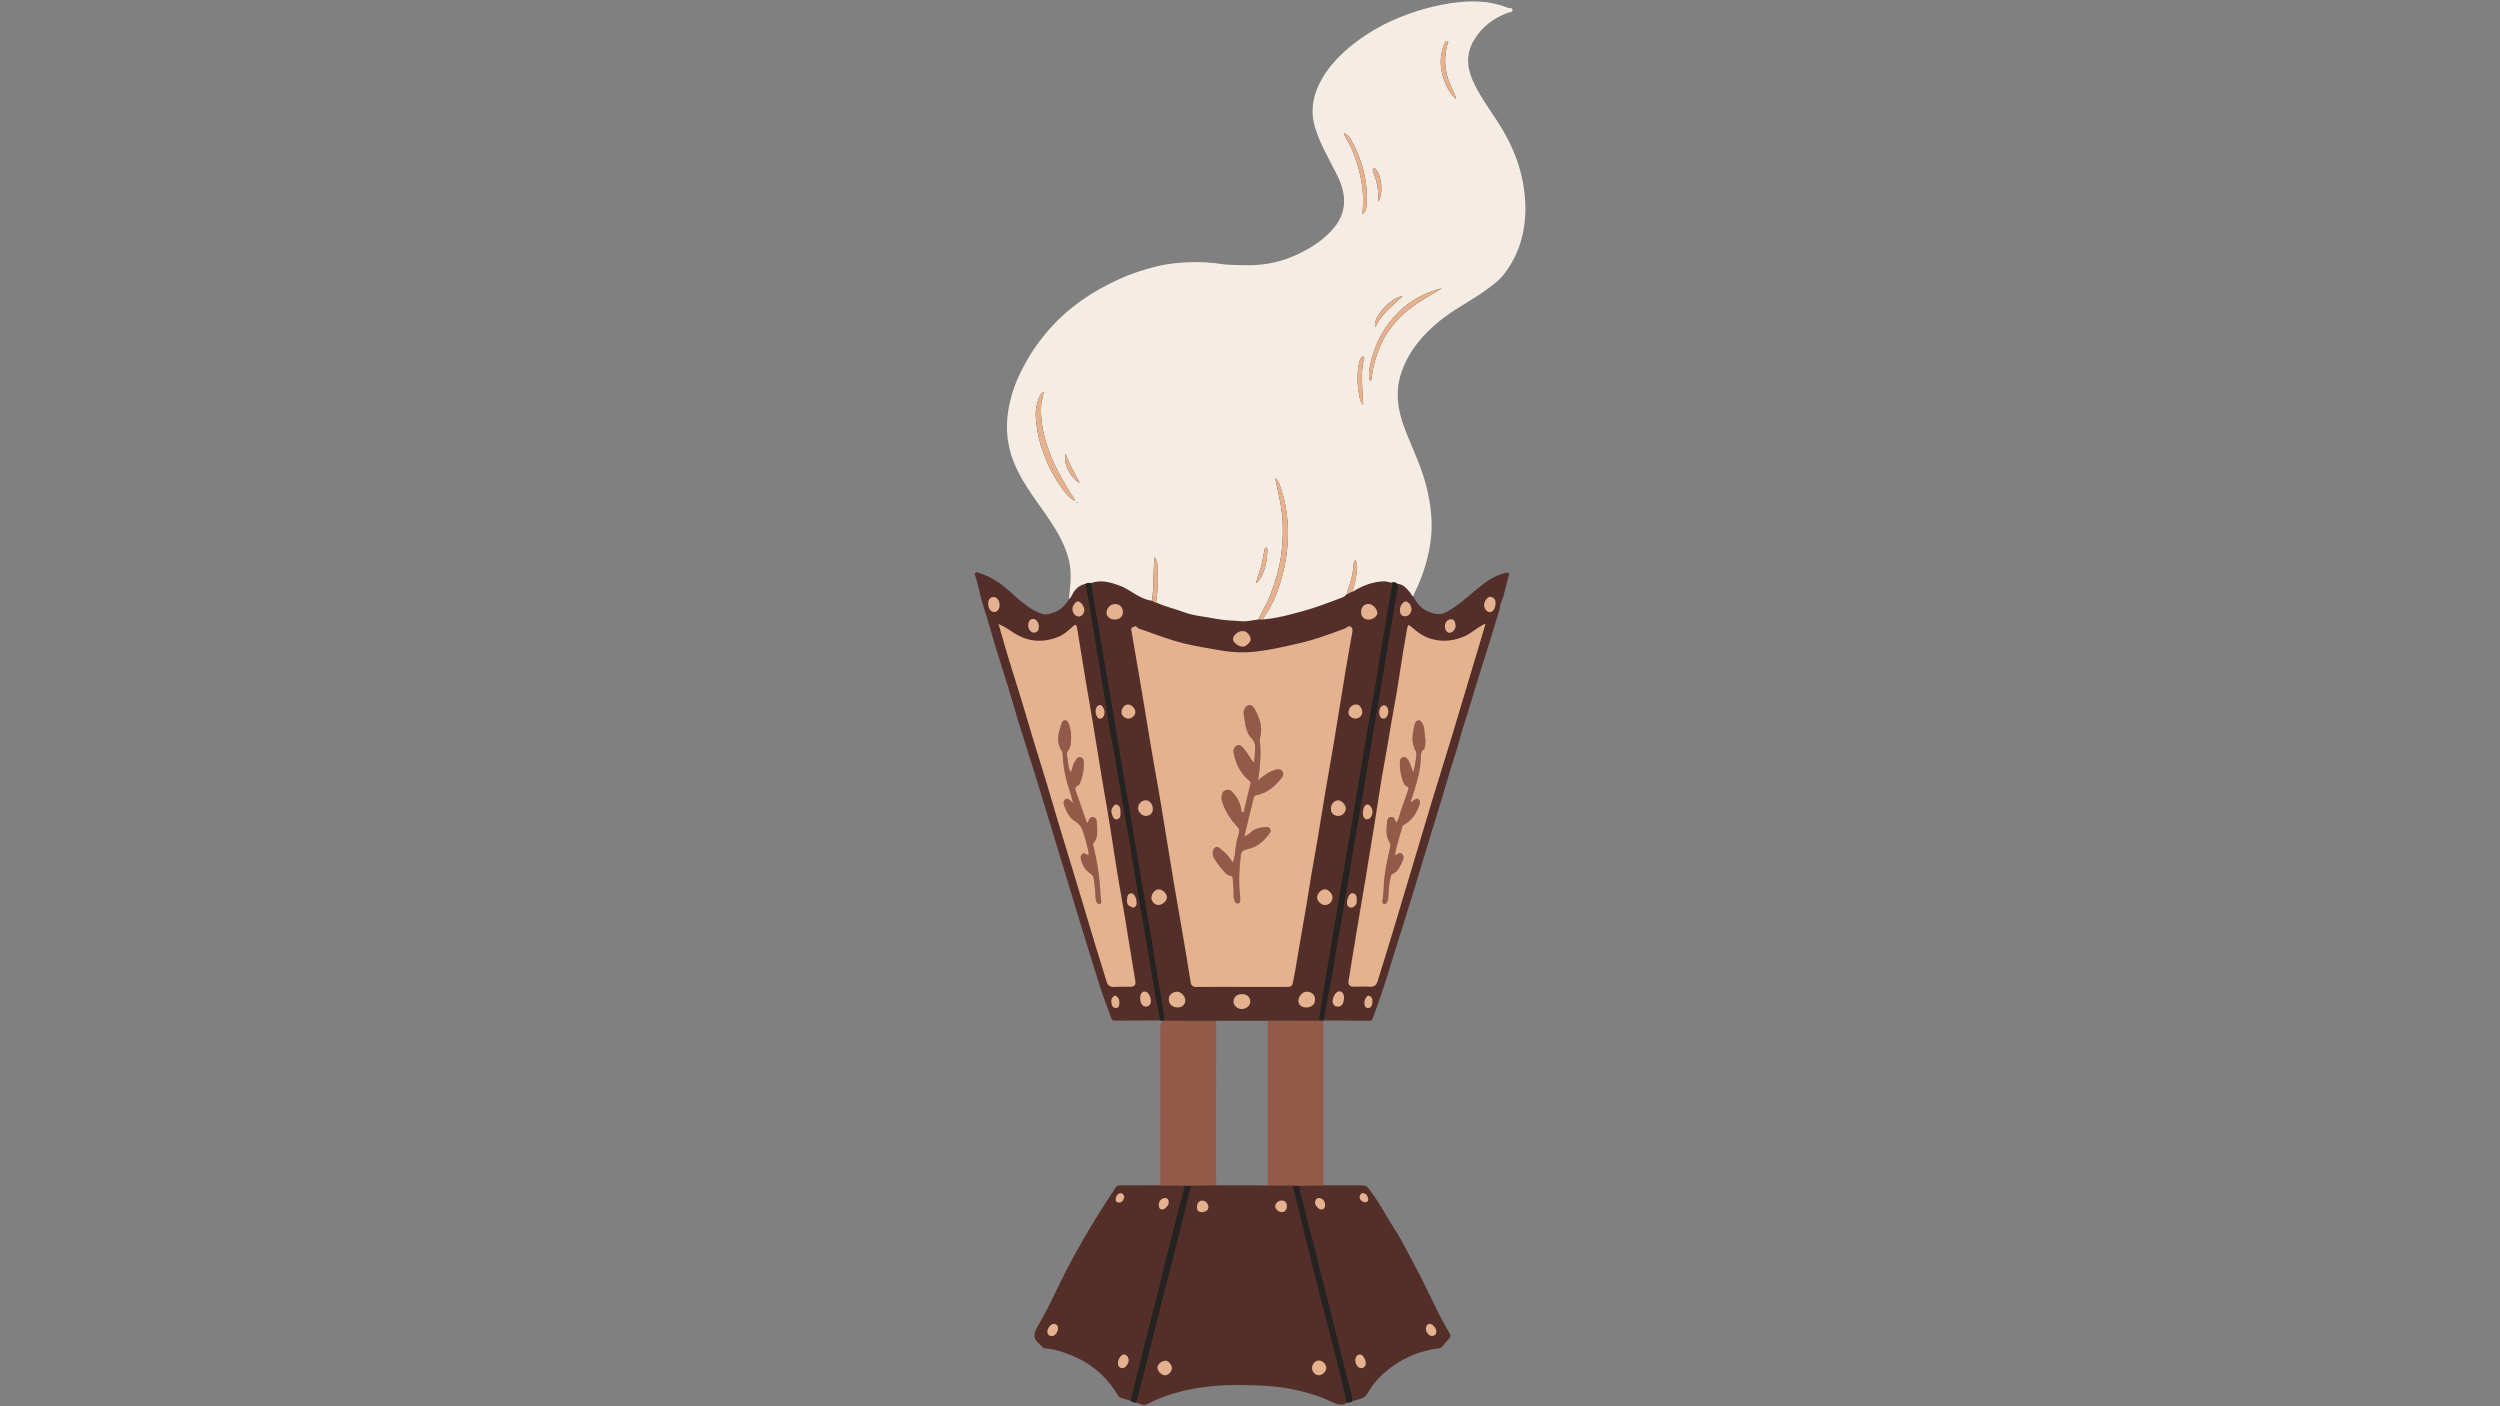 <svg xmlns="http://www.w3.org/2000/svg" xmlns:xlink="http://www.w3.org/1999/xlink" width="1920" zoomAndPan="magnify" viewBox="0 0 1440 810" height="1080" preserveAspectRatio="xMidYMid meet" version="1.0"><rect x="0" y="0" width="1440" height="810" fill="#808080" stroke="none"/><defs><clipPath id="84397fd0b9"><path d="M 580 0 L 878.945 0 L 878.945 358 L 580 358 Z M 580 0 " clip-rule="nonzero"/></clipPath></defs><path fill="#542f2a" d="M 867.266 329.98 C 865.094 330.465 863.055 331.258 861.094 332.215 C 855.766 334.793 851.406 338.777 846.922 342.52 C 842.645 346.102 838.402 349.602 833.492 352.387 C 829.961 354.398 826.965 353.781 823.613 352.648 C 818.965 351.074 816.145 347.656 814.023 343.492 C 813.781 343.395 813.586 343.25 813.422 343.086 C 813.473 342.957 813.52 342.828 813.555 342.699 C 813.699 342.277 813.844 341.824 814.07 341.402 C 818.492 332.523 821.523 323.172 823.094 313.582 C 824.715 303.699 824.098 293.344 821.133 281.047 C 819.172 272.895 815.902 265.07 812.727 257.484 C 811.219 253.906 809.664 250.195 808.273 246.484 C 803.625 234.168 803.188 223.668 806.879 213.445 C 810.719 202.785 817.879 193.289 828.746 184.375 C 833.523 180.457 838.836 177.184 843.973 174.023 C 847.57 171.805 851.293 169.52 854.777 167.023 L 855.328 166.633 C 858.891 164.09 862.582 161.465 865.32 158.047 C 873.742 147.516 878.004 134.586 877.973 119.613 C 877.957 115.09 877.469 110.262 876.48 104.867 C 874.328 93.168 869.355 81.504 861.289 69.219 C 860.414 67.906 859.539 66.578 858.664 65.266 C 854.695 59.336 850.598 53.195 847.633 46.453 C 843.859 37.867 844.168 29.812 848.59 22.539 C 852.977 15.281 859.586 9.965 868.219 6.723 C 868.543 6.594 868.918 6.531 869.273 6.465 C 870.422 6.254 870.586 6.109 870.57 5.719 C 870.57 5.461 870.57 5.379 869.582 5.316 C 869.129 5.281 868.676 5.266 868.254 5.086 C 862.309 2.656 855.895 1.473 848.621 1.473 C 844.59 1.473 840.246 1.832 835.34 2.578 C 829.23 3.5 822.883 5.008 816.469 7.031 C 802.215 11.535 790.18 17.793 779.668 26.184 C 770.887 33.184 764.961 40.055 760.973 47.816 C 756.488 56.531 755.629 64.977 758.316 73.578 C 760.602 80.887 764.215 87.742 767.695 94.367 C 768.281 95.469 768.863 96.586 769.445 97.688 C 772.621 103.781 774.758 109.047 774.953 114.914 C 775.309 126.078 768.262 133.32 762.094 138.375 C 758.738 141.113 754.805 143.594 749.699 146.168 C 741.102 150.512 732.352 152.863 722.957 153.363 C 721.855 153.43 720.676 153.445 719.348 153.445 C 717.793 153.445 716.219 153.414 714.664 153.363 C 713.449 153.332 712.25 153.301 711.035 153.281 C 708.219 153.25 705.707 153.07 703.344 152.699 C 698.711 151.988 693.801 151.629 688.75 151.629 C 687.891 151.629 687.016 151.645 686.156 151.664 C 678.707 151.84 672.211 152.633 666.266 154.125 C 658.117 156.168 651.152 158.516 645.016 161.336 C 636.574 165.207 629.316 169.355 622.824 174.023 C 616.41 178.625 611.016 183.371 606.332 188.523 C 600.809 194.617 596.355 200.645 592.711 206.949 C 590.023 211.629 586.637 217.867 584.402 224.723 C 581.484 233.668 580.32 241.754 580.855 249.434 C 581.34 256.562 583.27 263.48 586.734 270.609 C 590.137 277.578 594.523 283.898 599.48 290.863 C 604.438 297.816 608.504 303.664 611.84 310.258 C 614.48 315.477 616.133 320.32 616.926 325.07 C 617.898 330.934 617.285 336.77 616.699 342.422 C 616.637 343.039 616.57 343.672 616.504 344.285 C 616.277 344.578 616.02 344.855 615.711 345.098 C 613.832 348.336 611.324 351.043 607.84 352.422 C 605.344 353.41 602.625 354.543 599.855 353.488 C 592.418 350.703 586.766 345.273 581.016 340.137 C 576.059 335.715 570.684 332.23 564.398 330.156 C 563.621 329.898 562.582 329.266 561.918 329.832 C 561.059 330.547 561.727 331.633 562.016 332.508 C 563.734 337.789 564.512 343.312 566.262 348.613 C 568.867 356.535 571.008 364.605 573.438 372.594 C 575.801 380.355 578.328 388.066 580.707 395.828 C 582.781 402.586 584.66 409.391 586.75 416.133 C 590.25 427.457 593.91 438.734 597.41 450.062 C 601.637 463.738 605.781 477.43 609.93 491.121 C 614.547 506.336 619.129 521.566 623.777 536.781 C 626.484 545.66 629.352 554.508 632.039 563.387 C 634.406 571.164 637.289 578.746 640.09 586.379 C 640.461 587.398 640.914 587.902 642.113 587.887 C 650.73 587.805 659.367 587.789 667.984 587.758 C 667.965 587.531 667.949 587.301 667.934 587.059 L 668.078 587.059 L 670.508 587.367 L 669.926 588.293 C 669.117 589.57 669.117 591.062 669.117 592.633 L 669.117 592.781 C 669.102 618.914 669.102 645.051 669.086 671.188 L 669.086 682.723 C 668.855 682.723 668.613 682.723 668.387 682.723 C 660.727 682.738 653.062 682.773 645.402 682.758 C 644.301 682.758 643.344 682.852 642.715 683.875 C 640.172 687.957 637.402 691.895 634.824 695.961 C 629.723 704.031 624.848 712.246 620.199 720.559 C 615.922 728.207 611.953 736.047 608.148 743.973 C 604.812 750.891 601.379 757.809 597.488 764.422 C 595.109 768.473 595.125 771.5 598.949 774.336 C 599.516 774.758 599.887 775.422 600.406 775.91 C 600.859 776.328 601.379 776.668 602.074 776.703 C 607.191 776.961 611.922 778.648 616.652 780.492 C 628.379 785.078 637.352 792.793 643.832 803.551 C 644.219 804.184 644.594 804.895 645.5 805.121 C 647.41 805.625 649.289 806.289 651.184 806.871 C 651.234 806.645 651.301 806.418 651.348 806.191 C 651.363 806.191 651.379 806.207 651.379 806.207 L 651.445 806.223 L 651.508 806.258 C 652.367 806.711 653.273 807.148 654.246 807.148 C 654.328 807.148 654.602 807.133 654.602 807.133 L 654.699 807.164 C 654.637 807.391 654.586 807.617 654.523 807.844 C 656.578 808.477 658.473 810.016 660.824 808.785 C 668.613 804.668 676.973 802.027 685.543 800.293 C 695.082 798.367 704.75 797.668 714.52 797.766 C 724.676 797.863 734.781 798.219 744.762 800.277 C 752.406 801.848 759.906 804.055 766.984 807.422 C 769.949 808.832 772.719 810 775.828 808.023 C 775.781 807.797 775.73 807.57 775.668 807.344 L 775.746 807.328 C 776.863 807.18 777.918 807.051 778.777 806.453 L 778.875 806.387 L 778.988 806.355 C 779.02 806.336 779.066 806.32 779.102 806.32 C 779.133 806.566 779.164 806.793 779.18 807.035 C 780.332 806.695 781.449 806.289 782.613 806.047 C 785.062 805.512 786.809 804.312 788.074 801.996 C 790.875 796.875 794.941 792.645 799.414 789.051 C 806.977 782.957 815.641 778.938 825.297 777.156 C 827.289 776.781 829.652 777.125 831.191 775.164 C 832.277 773.785 833.41 772.426 834.609 771.16 C 835.582 770.141 835.598 769.25 834.949 768.035 C 832.926 764.289 830.656 760.645 828.859 756.852 C 826.594 752.105 824.129 747.438 821.879 742.676 C 819.191 736.973 816.242 731.398 813.277 725.84 C 811.188 721.953 809.148 718.016 807.023 714.141 C 804.707 709.93 801.891 706.023 799.492 701.859 C 796.012 695.832 792.527 689.82 788.156 684.391 C 787.168 683.16 786.051 682.754 784.477 682.773 C 777.141 682.836 769.785 682.773 762.449 682.754 C 762.223 682.754 761.98 682.754 761.754 682.773 L 761.754 587.449 L 762.707 587.109 L 762.918 587.109 C 762.887 587.336 762.855 587.578 762.82 587.805 C 771.52 587.836 780.219 587.871 788.934 587.918 C 789.938 587.918 790.375 587.562 790.746 586.523 C 794.586 575.93 798.262 565.281 801.438 554.457 C 803.445 547.605 805.695 540.832 807.836 534.012 C 810.215 526.363 812.613 518.715 814.961 511.051 C 818.039 501.004 821.086 490.926 824.098 480.863 C 827.16 470.672 830.465 460.562 833.363 450.32 C 835.68 442.172 838.516 434.184 840.734 425.984 C 842.742 418.496 845.332 411.141 847.52 403.688 C 850.727 392.781 854.242 381.977 857.609 371.117 C 859.668 364.477 861.711 357.832 863.703 351.188 C 864.09 349.91 863.961 348.449 864.512 347.285 C 866.828 342.277 867.297 336.734 869.113 331.598 C 869.516 330.156 868.887 329.621 867.266 329.98 Z M 745.086 588.664 L 730.832 588.695 L 730.832 682.82 C 730.605 682.82 730.359 682.82 730.133 682.82 C 720.301 682.789 710.469 682.773 700.652 682.738 C 700.426 682.738 700.184 682.738 699.957 682.758 C 699.941 682.285 699.91 681.816 699.891 681.348 C 699.844 680.324 699.797 679.273 699.797 678.219 C 699.797 653.898 699.812 629.578 699.828 605.238 L 699.844 588 C 700.07 588 700.312 588 700.539 588 C 710.422 588 720.285 588 730.168 588 C 735.156 587.984 740.129 587.969 745.117 587.969 Z M 745.086 588.664 " fill-opacity="1" fill-rule="nonzero"/><g clip-path="url(#84397fd0b9)"><path fill="#f5ede3" d="M 615.68 345.16 C 616.328 338.535 617.316 331.957 616.199 325.246 C 615.34 320.062 613.508 315.266 611.176 310.648 C 607.727 303.812 603.305 297.539 598.883 291.336 C 594.219 284.789 589.602 278.227 586.07 270.984 C 582.766 264.211 580.645 257.18 580.125 249.547 C 579.543 240.91 581.082 232.645 583.707 224.562 C 585.746 218.289 588.758 212.391 592.062 206.656 C 595.934 199.934 600.598 193.789 605.766 188.102 C 610.723 182.645 616.328 177.832 622.352 173.504 C 629.367 168.465 636.867 164.332 644.656 160.754 C 651.508 157.609 658.684 155.324 666.039 153.492 C 672.664 151.84 679.371 151.176 686.074 151.016 C 691.824 150.883 697.641 151.176 703.391 152.051 C 705.902 152.441 708.461 152.602 710.988 152.617 C 714.941 152.652 718.891 152.895 722.859 152.684 C 732.207 152.18 740.953 149.781 749.312 145.57 C 753.668 143.367 757.832 140.918 761.574 137.855 C 768.797 131.941 774.5 124.961 774.191 114.961 C 773.996 108.902 771.551 103.41 768.766 98.047 C 764.668 90.156 760.277 82.395 757.59 73.82 C 754.723 64.617 755.969 55.949 760.293 47.523 C 764.812 38.711 771.488 31.809 779.164 25.664 C 790.262 16.805 802.699 10.645 816.191 6.398 C 822.414 4.441 828.73 2.902 835.16 1.93 C 846.434 0.211 857.629 0.047 868.449 4.473 C 869.402 4.859 871.168 4.262 871.199 5.719 C 871.234 7.195 869.434 7 868.398 7.391 C 860.25 10.434 853.645 15.441 849.125 22.91 C 844.57 30.43 844.719 38.223 848.215 46.195 C 851.797 54.328 856.996 61.492 861.824 68.848 C 869.094 79.914 874.715 91.68 877.129 104.754 C 878.035 109.648 878.621 114.672 878.637 119.629 C 878.668 133.953 874.895 147.176 865.824 158.5 C 862.891 162.16 858.973 164.867 855.148 167.605 C 846.66 173.648 837.25 178.301 829.152 184.926 C 819.609 192.738 811.754 201.875 807.496 213.688 C 803.512 224.738 804.82 235.465 808.887 246.258 C 813.23 257.777 818.883 268.828 821.781 280.898 C 824.391 291.723 825.57 302.594 823.758 313.711 C 822.152 323.531 819.094 332.848 814.672 341.727 C 814.395 342.293 814.219 342.91 813.992 343.508 C 812.938 343.07 812.777 341.906 812.129 341.16 C 810.168 338.891 808.289 336.508 804.953 336.281 C 804.043 335.797 803.219 335.082 802.07 335.52 C 800.449 335.797 799.039 334.809 797.418 334.84 C 790.633 334.984 784.625 337.398 778.988 340.949 C 779.73 337.871 780.754 334.809 781.172 331.68 C 781.562 328.73 782.34 325.637 780.754 322.672 C 779.746 323.078 779.863 323.758 779.781 324.371 C 779.602 325.945 779.426 327.531 779.23 329.105 C 778.648 333.707 776.961 338 775.57 342.375 C 774.984 342.895 774.469 343.621 773.789 343.883 C 768.57 345.875 763.371 347.898 758.074 349.668 C 753.539 351.188 748.906 352.469 744.273 353.668 C 738.719 355.109 733.113 356.422 727.348 356.812 C 727.559 356.391 727.719 355.922 727.996 355.547 C 732.191 349.746 735.059 343.234 737.18 336.492 C 739.902 327.871 741.539 319.027 741.828 309.871 C 742.137 300.133 740.922 290.719 737.875 281.531 C 737.211 279.555 736.773 277.301 734.57 275.438 C 734.863 277.027 735.008 278.113 735.27 279.184 C 737.082 286.684 738.605 294.234 738.863 301.98 C 739.027 306.664 738.816 311.312 738.395 315.996 C 737.586 325.039 735.059 333.594 731.965 342.035 C 730.07 347.203 727.121 351.855 724.805 356.828 C 721.613 357.199 718.375 358.09 715.23 357.832 C 710.227 357.426 705.172 357.395 700.215 356.391 C 694.16 355.176 687.891 354.82 682.059 352.648 C 676.762 350.672 671.207 349.473 666.055 347.074 C 666.023 346.684 665.895 346.262 665.957 345.891 C 667.012 339.91 667.043 333.883 666.77 327.855 C 666.656 325.508 666.898 322.914 664.984 320.891 C 664.191 329.281 664.742 337.707 663.543 346.02 C 661.02 345.695 658.637 344.789 656.418 343.637 C 652.578 341.66 649.16 338.906 645.047 337.383 C 639.668 335.406 634.273 333.77 628.539 335.828 C 627.391 335.668 626.258 335.73 625.219 336.332 C 622.094 336.961 619.793 338.762 618.191 341.449 C 617.461 342.781 616.863 344.172 615.68 345.16 Z M 723.477 335.781 C 724.352 335.473 724.887 334.758 725.371 334.031 C 728.805 328.895 729.859 323.109 729.988 317.066 C 730.004 316.449 730.133 315.527 729.391 315.445 C 728.496 315.348 728.434 316.305 728.289 316.984 C 727.625 320.242 727.152 323.547 726.262 326.738 C 725.402 329.77 724.172 332.699 723.492 335.797 C 723.41 335.844 723.332 335.895 723.25 335.941 C 723.297 335.941 723.363 335.957 723.379 335.941 C 723.43 335.91 723.445 335.844 723.477 335.781 Z M 784.816 123.422 C 786.695 121.961 787.117 119.855 787.184 117.684 C 787.281 114.848 787.395 111.996 787.168 109.176 C 786.324 98.742 783.086 89.02 777.902 79.965 C 777.109 78.57 775.926 77.305 774.242 76.738 C 773.918 77.418 774.289 77.871 774.582 78.328 C 776.801 81.809 778.613 85.504 780.07 89.395 C 782.52 95.957 784.188 102.68 784.898 109.68 C 785.367 114.312 785.027 118.867 784.836 123.453 C 784.801 123.5 784.754 123.551 784.719 123.582 C 784.754 123.516 784.785 123.469 784.816 123.422 Z M 601.168 225.613 C 600.016 226.555 599.191 227.316 598.703 228.465 C 597.117 232.191 596.355 236.129 596.613 240.117 C 597.02 246.062 597.961 251.93 599.871 257.633 C 603.078 267.223 607.453 276.168 613.848 284.043 C 615.355 285.906 617.121 287.492 619.355 288.484 C 618.465 286.359 616.961 284.691 615.824 282.812 C 611.613 275.812 607.598 268.746 604.68 261.035 C 601.297 252.074 599.156 243.016 599.676 233.391 C 599.82 230.832 600.844 228.48 601.168 225.613 Z M 830.465 166.051 C 814.883 169.957 803.348 179.207 795.492 192.98 C 791.168 200.547 786.828 215.633 789.207 219.441 C 790.051 218.988 789.984 218.16 790.098 217.383 C 790.422 215.262 790.664 213.121 791.168 211.031 C 793.289 202.184 796.754 193.984 802.621 186.887 C 807.98 180.406 814.59 175.496 821.797 171.301 C 824.695 169.598 827.562 167.801 830.465 166.051 Z M 838.789 57.117 C 838.059 55.254 837.832 53.957 837.203 52.758 C 832.797 44.477 831.129 35.809 833.395 26.539 C 833.637 25.57 834.82 24.031 833.719 23.641 C 832.602 23.234 832.02 25.066 831.629 26.102 C 829.117 32.699 829.379 39.309 831.711 45.887 C 833.121 49.922 835.031 53.699 838.789 57.117 Z M 785.223 233.293 C 785.109 231.707 784.98 230.539 784.949 229.375 C 784.672 222 783.75 214.613 785.48 207.289 C 785.629 206.641 786.195 205.734 785.289 205.426 C 784.414 205.133 783.879 206.039 783.555 206.754 C 783.23 207.465 783.086 208.277 782.906 209.055 C 781.547 215.129 781.723 221.238 782.84 227.332 C 783.199 229.309 783.488 231.367 785.223 233.293 Z M 807.785 170.766 C 801.875 170.41 789.824 183.695 792.27 188.332 C 795.719 180.895 801.859 176.18 807.785 170.766 Z M 793.906 116.16 C 796.902 111.332 795.863 101.012 792.398 97.445 C 792.352 97.383 792.301 97.332 792.238 97.27 C 791.945 96.977 791.652 96.699 791.215 96.992 C 790.859 97.219 790.633 97.574 790.715 97.996 C 790.812 98.547 790.926 99.098 791.137 99.602 C 793.289 104.707 794.18 110.035 793.906 116.16 Z M 621.949 278.176 C 618.984 272.586 615.875 267.582 613.801 261.438 C 612.133 266.445 616.586 275.324 621.949 278.176 Z M 620.02 289.211 C 620.086 289.34 620.102 289.535 620.215 289.586 C 620.297 289.633 620.473 289.535 620.605 289.504 C 620.539 289.375 620.492 289.211 620.379 289.148 C 620.297 289.098 620.148 289.195 620.02 289.211 Z M 620.02 289.211 " fill-opacity="1" fill-rule="nonzero"/></g><path fill="#252322" d="M 762.336 587.984 C 761.523 587.969 760.715 587.934 759.906 587.918 C 759.711 585.344 760.391 582.863 760.797 580.352 C 762.773 568.426 764.684 556.484 766.66 544.559 C 767.844 537.414 769.188 530.316 770.387 523.172 C 772.102 512.898 773.672 502.609 775.406 492.352 C 776.848 483.812 778.68 475.32 779.91 466.75 C 781.691 454.305 784.25 442.008 786.113 429.582 C 787.508 420.312 789.402 411.125 790.973 401.871 C 793.031 389.801 794.973 377.715 796.984 365.625 C 798.652 355.582 800.352 345.551 802.051 335.52 C 803.203 335.066 804.043 335.797 804.938 336.281 C 805.648 339.699 804.336 342.91 803.77 346.168 C 802.312 354.461 801.047 362.809 799.559 371.102 C 798.504 376.902 797.68 382.719 796.707 388.52 C 794.781 400.043 792.738 411.547 790.793 423.051 C 788.609 435.98 786.469 448.941 784.266 461.875 C 782.695 471.125 780.98 480.344 779.426 489.613 C 777.949 498.395 776.801 507.242 775.098 515.977 C 773.836 522.539 773.043 529.164 771.715 535.695 C 770.047 543.879 768.992 552.176 767.484 560.391 C 766.5 565.785 765.719 571.211 764.441 576.559 C 763.551 580.254 763.242 584.094 762.676 587.871 C 762.594 587.887 762.465 587.934 762.336 587.984 Z M 668.273 571.18 C 666.75 561.441 664.777 551.785 663.496 542.016 C 662.898 537.445 661.973 532.91 661.035 528.402 C 660.223 524.5 659.98 520.512 659.188 516.641 C 657.809 509.949 656.84 503.191 655.688 496.449 C 653.68 484.621 651.703 472.777 649.695 460.934 C 648.527 454.031 647.266 447.16 646.117 440.258 C 643.93 427.168 641.809 414.059 639.605 400.965 C 637.84 390.449 635.812 379.98 634.211 369.449 C 632.621 359 630.191 348.695 629.027 338.18 C 628.945 337.383 628.75 336.621 628.605 335.828 C 627.457 335.668 626.32 335.73 625.285 336.332 C 626.695 344.547 628.137 352.762 629.512 360.992 C 631.004 369.922 632.43 378.863 633.902 387.809 C 634.844 393.445 635.828 399.07 636.77 404.723 C 637.969 412.016 638.859 419.371 640.383 426.598 C 641.742 433.062 642.648 439.594 643.801 446.074 C 644.965 452.637 646.18 459.215 647.168 465.828 C 647.977 471.254 649.227 476.602 650.133 482.016 C 651.719 491.508 653.113 501.035 654.699 510.531 C 656.32 520.172 658.102 529.781 659.754 539.422 C 661.684 550.633 663.641 561.832 665.391 573.059 C 666.168 578.004 667.723 582.812 667.965 587.836 C 668.422 587.902 668.855 587.949 669.312 588.016 C 669.797 587.984 670.281 587.949 670.77 587.902 C 670.234 582.297 669.148 576.754 668.273 571.18 Z M 680.664 690.16 C 677.719 700.078 675.676 710.219 672.824 720.152 C 670.734 727.414 669.344 734.848 667.496 742.191 C 665.344 750.824 663.027 759.43 660.824 768.066 C 659.156 774.629 657.551 781.207 655.914 787.77 C 654.312 794.188 652.707 800.586 651.121 807.004 C 652.172 807.555 653.227 808.055 654.457 807.977 C 656.027 802.059 657.648 796.164 659.137 790.23 C 662.07 778.582 664.891 766.914 667.82 755.266 C 670.301 745.398 672.891 735.562 675.418 725.711 C 677.23 718.582 678.996 711.438 680.777 704.289 C 682.543 697.176 684.293 690.062 686.059 682.965 C 684.812 682.965 683.566 682.984 682.316 682.984 C 681.785 685.348 681.363 687.797 680.664 690.16 Z M 751.531 711.176 C 754.496 723.152 757.461 735.109 760.488 747.066 C 762.789 756.156 765.219 765.215 767.551 774.289 C 769.285 781.078 770.984 787.867 772.652 794.672 C 773.738 799.145 774.742 803.633 775.781 808.105 C 776.945 807.957 778.129 807.812 779.133 807.098 C 778.906 804.312 778.031 801.688 777.336 798.98 C 773.301 783.215 769.414 767.402 765.461 751.602 C 763.176 742.512 760.699 733.473 758.578 724.332 C 756.57 715.746 754.059 707.305 752.082 698.715 C 750.867 693.465 749.102 688.363 748.309 683.016 C 747.078 682.984 745.828 682.934 744.598 682.902 C 746.898 692.332 749.199 701.762 751.531 711.176 Z M 751.531 711.176 " fill-opacity="1" fill-rule="nonzero"/><path fill="#935a49" d="M 762.336 682.82 C 757.652 682.887 752.973 682.965 748.293 683.031 C 747.062 683 745.812 682.949 744.582 682.918 C 739.773 682.887 734.945 682.852 730.133 682.82 C 730.133 651.207 730.133 619.613 730.133 588 C 740.062 587.969 749.977 587.949 759.906 587.918 C 760.715 587.934 761.523 587.969 762.336 587.984 C 762.336 619.598 762.336 651.207 762.336 682.82 Z M 686.059 682.934 C 690.918 682.871 695.793 682.805 700.652 682.738 C 700.59 681.234 700.477 679.727 700.477 678.219 C 700.477 648.145 700.492 618.074 700.508 588.016 C 690.578 587.984 680.648 587.969 670.734 587.934 C 670.25 587.969 669.766 588 669.277 588.047 C 668.34 589.539 668.371 591.223 668.371 592.895 C 668.355 622.867 668.34 652.859 668.324 682.836 C 672.988 682.887 677.652 682.918 682.316 682.965 C 683.566 682.949 684.812 682.934 686.059 682.934 Z M 618.387 462.637 C 618.305 462.684 618.223 462.75 618.156 462.797 C 618.109 462.652 618.078 462.52 618.027 462.375 C 617.656 462.066 617.301 461.762 616.926 461.469 C 615.938 460.707 614.902 459.539 613.605 460.449 C 612.312 461.355 612.586 462.957 613.055 464.207 C 614.383 467.77 616.328 471.383 619.469 473.215 C 622.84 475.16 623.488 478.043 624.477 481.059 C 625.141 483.098 625.723 485.172 626.176 487.266 C 626.547 489.016 627.324 490.73 627.02 492.773 C 625.82 492.191 624.801 490.926 623.473 491.848 C 622.645 492.418 622.32 493.504 622.5 494.41 C 623.227 498.055 625.027 501.184 628.121 503.223 C 629.27 503.984 629.852 504.73 630 505.93 C 630.453 509.477 630.988 513.027 630.988 516.625 C 630.988 517.773 631.328 518.828 631.828 519.832 C 632.137 520.414 632.688 520.805 633.418 520.641 C 634.176 520.465 634.387 519.816 634.324 519.152 C 634.227 518.051 633.918 516.949 633.887 515.848 C 633.531 506.27 632.137 496.84 629.836 487.555 C 629.676 486.922 629.352 486.258 629.805 485.723 C 632.641 482.484 631.941 478.547 631.828 474.805 C 631.781 473.312 631.844 471.012 629.773 470.656 C 627.684 470.281 627.262 472.438 626.469 473.848 C 626.434 473.895 626.34 473.895 626.062 474.008 C 623.988 468.031 621.934 462.035 619.809 456.074 C 619.277 454.566 618.871 453.316 620.863 452.492 C 621.82 452.086 622.176 450.922 622.516 449.93 C 623.68 446.691 624.297 443.352 624.281 439.902 C 624.266 438.281 624.152 436.645 622.402 436.176 C 620.539 435.688 620.035 437.617 619.082 438.688 C 618.984 438.801 619.031 439.027 618.953 439.141 C 617.703 440.746 617.883 442.98 616.621 444.891 C 615.535 442.383 615.227 439.965 615.016 437.664 C 614.871 436.047 613.898 434.133 615.082 432.578 C 616.375 430.875 616.766 428.934 616.895 426.973 C 617.137 423.473 616.812 419.973 615.5 416.668 C 615.195 415.906 614.789 415.012 613.703 414.949 C 612.828 414.898 612.066 415.16 611.762 416.02 C 609.785 421.641 607.855 427.262 611.824 432.852 C 612.133 433.289 612.051 433.727 612.066 434.199 C 612.23 438.977 612.941 443.676 614.027 448.359 C 615.113 453.105 617.008 457.598 618.094 462.328 C 618.191 462.426 618.289 462.539 618.387 462.637 Z M 813.324 459.605 C 815.836 451.875 818.332 444.164 818.461 435.914 C 818.477 434.395 818.574 432.707 820.145 431.703 C 820.68 431.363 820.648 430.781 820.793 430.227 C 821.523 427.359 820.809 424.523 820.551 421.707 C 820.387 420.004 820.34 418.207 819.305 416.668 C 818.77 415.887 818.477 414.867 817.246 414.98 C 816.078 415.094 815.367 415.758 815.059 416.879 C 813.602 422.242 812.66 427.586 815.594 432.82 C 815.82 433.227 815.984 433.746 815.949 434.184 C 815.609 437.602 815.172 441.02 814.105 444.91 C 813.098 442.316 812.434 440.227 811.48 438.266 C 810.848 436.953 809.633 435.785 808.062 436.207 C 806.684 436.582 806.508 438.055 806.41 439.367 C 806.168 443.012 807.09 446.465 808.094 449.914 C 808.5 451.309 809.277 452.441 810.508 453.043 C 811.48 453.512 811.527 453.902 811.203 454.84 C 809.941 458.324 808.938 461.922 807.527 465.355 C 806.41 468.094 806.168 471.156 804.418 473.93 C 804.078 473.344 803.836 473.039 803.703 472.68 C 803.301 471.449 802.699 470.461 801.211 470.59 C 799.719 470.719 799.266 471.805 799.121 473.086 C 798.602 477.43 798.082 481.789 800.707 485.742 C 801.047 486.258 801.062 486.715 800.934 487.297 C 799.605 493.34 798.215 499.367 797.484 505.543 C 796.949 510.031 797.227 514.582 796.352 519.039 C 796.203 519.75 796.434 520.527 797.324 520.723 C 798.18 520.902 798.652 520.301 798.992 519.652 C 799.527 518.648 799.641 517.562 799.719 516.414 C 799.945 512.621 800.109 508.832 801.098 505.137 C 801.273 504.438 801.293 503.855 802.133 503.469 C 805.648 501.895 806.797 498.43 808.191 495.27 C 808.727 494.055 808.418 492.383 807.219 491.574 C 806.168 490.859 805.164 491.883 804.27 492.547 C 804.078 492.691 803.852 492.742 803.59 492.336 C 804.418 486.859 806.344 481.543 807.836 476.117 C 808.062 475.305 808.676 475.094 809.309 474.738 C 813.762 472.164 816.145 467.98 817.797 463.316 C 818.203 462.199 817.895 460.918 816.969 460.27 C 816.129 459.688 815.188 460.512 814.395 461.016 C 813.941 461.305 813.535 461.695 812.891 462.23 C 812.613 461.031 813.082 460.336 813.324 459.605 Z M 725.875 428.898 C 725.793 427.719 725.453 426.453 725.762 425.367 C 727.625 418.836 725.469 413.133 722.277 407.656 C 721 405.453 718.457 405.746 717.094 407.902 C 715.766 410.008 716.527 412.145 716.82 414.188 C 717.402 418.207 718.164 422.484 721 425.398 C 722.941 427.395 723.105 429.258 723.008 431.508 C 722.879 434.199 722.586 436.887 722.359 439.578 C 720.09 436.66 718.52 433.613 716.301 431.008 C 715.281 429.809 714.066 428.625 712.43 429.449 C 710.906 430.23 710.273 431.848 710.582 433.535 C 711.719 439.918 714.566 445.41 719.539 449.641 C 720.27 450.254 720.543 450.5 720.285 451.488 C 719.07 456.266 717.969 461.078 716.836 465.891 C 716.656 466.621 716.934 467.836 715.895 467.77 C 714.859 467.707 715.004 466.508 714.859 465.664 C 714.18 461.762 712.152 458.52 709.418 455.781 C 707.844 454.211 704.801 454.906 704.086 456.98 C 703.633 458.293 703.422 459.668 703.828 461.176 C 705.465 467.09 708.816 471.969 712.914 476.391 C 713.855 477.414 714 478.352 713.66 479.648 C 712.949 482.32 712.172 484.98 711.832 487.766 C 711.473 490.684 711.262 493.664 710.16 496.938 C 708.25 493.633 705.984 491.203 703.293 489.191 C 702.34 488.48 701.336 487.199 699.941 488.234 C 698.598 489.242 698.355 490.781 698.645 492.352 C 698.789 493.113 699.098 493.891 699.488 494.57 C 701.254 497.715 703.684 500.371 706.031 503.078 C 706.762 503.922 707.75 504.23 708.754 504.473 C 709.676 504.699 710.082 505.121 710.098 506.109 C 710.113 509.137 710.809 512.121 710.566 515.164 C 710.453 516.543 710.809 517.871 711.246 519.152 C 711.523 519.93 712.188 520.449 713.125 520.336 C 714.148 520.207 714.391 519.477 714.375 518.602 C 714.355 517.645 714.375 516.672 714.277 515.734 C 713.387 508.02 713.805 500.34 714.715 492.66 C 714.988 490.309 716.301 489.531 718.422 489.145 C 724.27 488.043 728.305 484.25 731.574 479.582 C 732.516 478.254 731.348 476.215 729.793 476.312 C 726.277 476.555 722.781 477.055 720.125 479.715 C 719.215 480.621 718.164 481.156 716.738 481.836 C 717.434 478.953 718.035 476.426 718.648 473.879 C 719.801 469.164 720.949 464.449 722.082 459.719 C 722.309 458.797 722.668 458.211 723.75 458 C 729.957 456.801 734.441 452.945 738.168 448.148 C 738.992 447.098 739.707 445.605 738.574 444.18 C 737.488 442.82 736.078 442.965 734.637 443.418 C 730.832 444.586 727.672 446.773 724.707 449.574 C 725.695 442.672 726.359 435.82 725.875 428.898 Z M 725.875 428.898 " fill-opacity="1" fill-rule="nonzero"/><path fill="#e5b28f" d="M 727.363 356.812 C 726.523 356.812 725.68 356.812 724.836 356.812 C 727.152 351.852 730.102 347.188 731.996 342.02 C 735.09 333.574 737.602 325.02 738.426 315.98 C 738.848 311.297 739.043 306.645 738.898 301.965 C 738.637 294.219 737.113 286.668 735.301 279.164 C 735.043 278.098 734.895 277.012 734.605 275.422 C 736.793 277.27 737.246 279.539 737.91 281.516 C 740.969 290.703 742.168 300.117 741.859 309.855 C 741.57 319.008 739.934 327.855 737.211 336.477 C 735.074 343.219 732.223 349.73 728.027 355.531 C 727.754 355.922 727.59 356.391 727.363 356.812 Z M 598.703 228.465 C 597.117 232.191 596.355 236.129 596.613 240.117 C 597.02 246.062 597.961 251.93 599.871 257.633 C 603.078 267.223 607.453 276.168 613.848 284.043 C 615.355 285.906 617.121 287.492 619.355 288.484 C 618.465 286.359 616.961 284.691 615.824 282.812 C 611.613 275.812 607.598 268.746 604.68 261.035 C 601.297 252.074 599.156 243.016 599.676 233.391 C 599.82 230.832 600.844 228.48 601.168 225.613 C 600.016 226.555 599.191 227.301 598.703 228.465 Z M 795.477 192.98 C 791.152 200.547 786.809 215.633 789.191 219.441 C 790.035 218.988 789.969 218.16 790.082 217.383 C 790.406 215.262 790.648 213.121 791.152 211.031 C 793.273 202.184 796.738 193.984 802.602 186.887 C 807.965 180.406 814.574 175.496 821.781 171.301 C 824.695 169.598 827.562 167.801 830.465 166.051 C 814.883 169.973 803.332 179.207 795.477 192.98 Z M 784.816 123.422 C 786.695 121.961 787.117 119.855 787.184 117.684 C 787.281 114.848 787.395 111.996 787.168 109.176 C 786.324 98.742 783.086 89.02 777.902 79.965 C 777.109 78.57 775.926 77.305 774.242 76.738 C 773.918 77.418 774.289 77.871 774.582 78.328 C 776.801 81.809 778.613 85.504 780.07 89.395 C 782.52 95.957 784.188 102.68 784.898 109.68 C 785.367 114.312 785.027 118.867 784.836 123.453 Z M 837.188 52.758 C 832.781 44.477 831.113 35.809 833.379 26.539 C 833.621 25.57 834.805 24.031 833.703 23.641 C 832.586 23.234 832.004 25.066 831.613 26.102 C 829.102 32.699 829.363 39.309 831.695 45.887 C 833.137 49.938 835.047 53.715 838.789 57.133 C 838.059 55.254 837.832 53.957 837.188 52.758 Z M 784.93 229.375 C 784.656 222 783.734 214.613 785.465 207.289 C 785.613 206.641 786.18 205.734 785.27 205.426 C 784.398 205.133 783.863 206.039 783.539 206.754 C 783.215 207.465 783.07 208.277 782.891 209.055 C 781.531 215.129 781.707 221.238 782.824 227.332 C 783.199 229.324 783.473 231.383 785.207 233.309 C 785.109 231.707 784.98 230.539 784.93 229.375 Z M 665.992 345.891 C 667.043 339.91 667.074 333.883 666.801 327.855 C 666.688 325.508 666.93 322.914 665.02 320.891 C 664.227 329.281 664.777 337.707 663.578 346.02 C 664.402 346.395 665.035 347.203 666.086 347.09 C 666.055 346.684 665.926 346.281 665.992 345.891 Z M 792.27 188.312 C 795.719 180.895 801.844 176.16 807.785 170.75 C 801.875 170.41 789.824 183.695 792.27 188.312 Z M 781.191 331.68 C 781.578 328.73 782.355 325.637 780.77 322.672 C 779.766 323.078 779.879 323.758 779.797 324.371 C 779.617 325.945 779.441 327.531 779.246 329.105 C 778.664 333.707 776.977 338 775.586 342.375 C 776.848 342.195 777.66 340.949 779.004 340.949 C 779.766 337.855 780.785 334.809 781.191 331.68 Z M 723.477 335.781 C 724.352 335.473 724.887 334.758 725.371 334.031 C 728.805 328.895 729.859 323.109 729.988 317.066 C 730.004 316.449 730.133 315.527 729.391 315.445 C 728.496 315.348 728.434 316.305 728.289 316.984 C 727.625 320.242 727.152 323.547 726.262 326.738 C 725.402 329.77 724.172 332.699 723.492 335.797 Z M 792.383 97.445 C 792.332 97.383 792.285 97.332 792.219 97.27 C 791.93 96.977 791.637 96.699 791.199 96.992 C 790.844 97.219 790.617 97.574 790.699 97.996 C 790.793 98.547 790.91 99.098 791.117 99.602 C 793.289 104.707 794.18 110.051 793.906 116.176 C 796.902 111.332 795.848 101.012 792.383 97.445 Z M 613.801 261.422 C 612.133 266.43 616.602 275.324 621.949 278.16 C 618.984 272.586 615.875 267.582 613.801 261.422 Z M 620.215 289.602 C 620.297 289.648 620.473 289.551 620.605 289.52 C 620.539 289.391 620.492 289.227 620.379 289.164 C 620.312 289.113 620.148 289.195 620.02 289.227 C 620.086 289.359 620.102 289.535 620.215 289.602 Z M 723.492 335.812 C 723.41 335.859 723.332 335.91 723.25 335.957 C 723.297 335.957 723.363 335.973 723.379 335.957 C 723.41 335.91 723.445 335.844 723.461 335.797 C 723.477 335.781 723.492 335.812 723.492 335.812 Z M 784.816 123.422 C 784.785 123.469 784.754 123.535 784.719 123.582 C 784.754 123.535 784.801 123.484 784.836 123.453 C 784.836 123.438 784.816 123.422 784.816 123.422 Z M 763.938 788.012 C 763.988 785.891 761.945 783.781 759.711 783.652 C 757.785 783.539 755.727 785.742 755.727 787.93 C 755.727 790.152 757.445 792.047 759.484 792.129 C 761.656 792.207 763.875 790.152 763.938 788.012 Z M 675.012 788.109 C 675.062 786.246 673.133 783.848 671.531 783.781 C 669.18 783.703 666.688 785.762 666.688 787.785 C 666.688 789.793 669.035 792.145 671.027 792.145 C 672.973 792.145 674.949 790.137 675.012 788.109 Z M 738.121 691.488 C 736.289 691.473 734.57 693.094 734.523 694.844 C 734.492 696.367 736.418 698.117 738.234 698.18 C 739.98 698.246 741.246 696.918 741.262 694.973 C 741.309 692.688 740.242 691.504 738.121 691.488 Z M 692.359 691.539 C 690.402 691.668 689.316 693.305 689.461 695.672 C 689.59 697.629 690.742 698.262 692.488 698.199 C 694.645 698.102 696.168 696.773 696.039 695.184 C 695.875 693.078 694.207 691.426 692.359 691.539 Z M 781.043 785.438 C 781.773 787.512 783.41 788.48 784.996 787.867 C 786.566 787.266 787.133 785.402 786.355 783.41 C 786.18 782.973 786 782.52 785.758 782.113 C 785.109 780.949 784.285 779.926 782.762 780.25 C 781.141 780.59 780.996 782.113 780.527 783.344 C 780.719 784.059 780.816 784.773 781.043 785.438 Z M 821.312 765.164 C 821.297 767.434 823.191 769.719 825.117 769.508 C 826.383 769.363 827.305 768.535 827.371 767.141 C 827.449 765.184 825.184 762.523 823.516 762.523 C 822.348 762.539 821.328 763.773 821.312 765.164 Z M 757.477 692.836 C 757.477 694.34 759.727 696.805 761.121 696.691 C 762.707 696.578 763.242 695.477 763.242 694.035 C 763.227 691.812 761.656 690.078 759.664 690.062 C 758.316 690.078 757.492 691.133 757.477 692.836 Z M 788.074 690.742 C 787.863 689.141 787.199 687.535 785.352 687.262 C 784.09 687.082 783.297 688.121 783.133 689.301 C 782.938 690.762 784.625 692.492 786.34 692.512 C 787.199 692.461 788.25 692.055 788.074 690.742 Z M 647.445 780.168 C 645.758 780.219 643.914 782.793 643.945 785.242 C 643.961 786.879 644.867 787.965 646.57 788.062 C 648.09 788.141 650.148 785.453 650.117 783.539 C 650.086 781.758 648.805 780.121 647.445 780.168 Z M 607.016 762.539 C 605.395 762.445 603.191 765.199 603.273 767.125 C 603.336 768.762 604.34 769.559 605.879 769.605 C 607.566 769.652 609.492 767.223 609.445 764.906 C 609.379 763.641 608.602 762.637 607.016 762.539 Z M 669.328 696.66 C 670.883 696.82 673.262 694.293 673.199 692.543 C 673.148 691.199 672.809 690.047 671.059 690.047 C 669.18 690.047 667.465 691.781 667.414 693.887 C 667.449 695.234 667.66 696.48 669.328 696.66 Z M 645.34 687.293 C 643.523 687.57 642.797 689.125 642.633 690.762 C 642.488 692.188 643.539 692.785 644.789 692.672 C 646.715 692.477 647.332 690.988 647.605 689.074 C 647.137 688.297 646.602 687.098 645.34 687.293 Z M 575.297 359.859 C 577.195 366.402 579.023 372.98 581 379.496 C 583.559 387.922 586.25 396.301 588.824 404.723 C 590.977 411.789 593.004 418.887 595.141 425.949 C 597.766 434.602 600.504 443.207 603.109 451.859 C 605.441 459.59 607.66 467.352 609.977 475.078 C 612.293 482.824 614.691 490.555 617.039 498.297 C 619.391 506.043 621.738 513.789 624.07 521.551 C 626.191 528.613 628.281 535.711 630.418 542.777 C 632.719 550.359 635.051 557.926 637.434 565.477 C 638.082 567.535 639.426 568.668 641.84 568.492 C 644.934 568.281 648.059 568.395 651.152 568.379 C 653.406 568.359 654.328 567.258 653.957 565.07 C 653.633 563.191 653.324 561.312 653.016 559.434 C 651.266 548.691 649.551 537.949 647.75 527.203 C 646.391 519.055 644.883 510.938 643.555 502.77 C 641.969 493.047 640.559 483.293 638.988 473.57 C 637.66 465.34 636.172 457.141 634.809 448.926 C 632.98 437.875 631.23 426.824 629.398 415.773 C 628.055 407.641 626.582 399.508 625.238 391.375 C 623.586 381.441 622.031 371.477 620.379 361.543 C 620.148 360.199 619.809 359.195 618.141 360.684 C 615.566 363 613.039 365.449 609.719 366.793 C 600.68 370.438 592.047 369.805 583.82 364.426 C 581.16 362.691 578.539 360.848 575.574 359.633 C 575.477 359.68 575.395 359.777 575.297 359.859 Z M 618.094 462.328 C 617.008 457.594 615.113 453.105 614.027 448.359 C 612.957 443.676 612.23 438.996 612.066 434.199 C 612.051 433.711 612.133 433.289 611.824 432.852 C 607.855 427.262 609.785 421.625 611.762 416.02 C 612.066 415.16 612.828 414.898 613.703 414.949 C 614.789 415.012 615.195 415.906 615.5 416.668 C 616.828 419.973 617.137 423.473 616.895 426.973 C 616.766 428.934 616.375 430.875 615.082 432.578 C 613.898 434.117 614.871 436.047 615.016 437.664 C 615.227 439.965 615.535 442.383 616.621 444.891 C 617.898 442.996 617.703 440.762 618.953 439.141 C 619.051 439.027 618.984 438.801 619.082 438.688 C 620.035 437.617 620.539 435.688 622.402 436.176 C 624.152 436.629 624.266 438.281 624.281 439.902 C 624.297 443.371 623.68 446.691 622.516 449.93 C 622.16 450.902 621.82 452.086 620.863 452.492 C 618.887 453.316 619.293 454.582 619.809 456.074 C 621.914 462.035 623.973 468.031 626.062 474.008 C 626.34 473.914 626.434 473.895 626.469 473.848 C 627.246 472.422 627.684 470.281 629.773 470.656 C 631.844 471.012 631.781 473.312 631.828 474.805 C 631.941 478.547 632.656 482.484 629.805 485.723 C 629.336 486.258 629.676 486.922 629.836 487.555 C 632.137 496.855 633.531 506.27 633.887 515.848 C 633.934 516.949 634.227 518.035 634.324 519.152 C 634.387 519.816 634.176 520.465 633.418 520.641 C 632.688 520.82 632.137 520.434 631.828 519.832 C 631.312 518.844 630.988 517.789 630.988 516.625 C 630.988 513.027 630.453 509.477 630 505.93 C 629.836 504.715 629.27 503.984 628.121 503.223 C 625.027 501.184 623.227 498.055 622.5 494.41 C 622.32 493.504 622.645 492.418 623.473 491.848 C 624.801 490.941 625.805 492.191 627.02 492.773 C 627.324 490.73 626.566 489.016 626.176 487.266 C 625.723 485.172 625.141 483.098 624.477 481.059 C 623.488 478.043 622.824 475.16 619.469 473.215 C 616.312 471.402 614.383 467.77 613.055 464.207 C 612.586 462.961 612.328 461.355 613.605 460.449 C 614.887 459.539 615.938 460.707 616.926 461.469 C 617.301 461.762 617.672 462.066 618.027 462.375 Z M 572.641 352.535 C 574.406 352.566 575.801 350.77 575.77 348.484 C 575.734 345.891 574.18 343.832 572.316 343.883 C 570.375 343.93 569.176 345.34 569.191 347.609 C 569.176 350.41 570.633 352.484 572.641 352.535 Z M 620.945 346.41 C 619.551 346.359 617.719 348.906 617.703 350.898 C 617.703 352.957 619.469 355.109 621.203 355.145 C 623.016 355.176 624.59 353.359 624.574 351.238 C 624.555 349.262 622.449 346.473 620.945 346.41 Z M 662.734 575.133 C 662.086 572.395 660.531 570.824 658.816 571.164 C 657.164 571.488 656.367 573.676 656.887 576.414 C 657.242 578.344 658.215 579.59 659.82 579.816 C 662.348 579.734 663.367 577.809 662.734 575.133 Z M 594.801 356.504 C 592.891 356.777 592.371 358.449 592.242 360.035 C 592.062 362.254 593.941 364.59 595.676 364.426 C 597.699 364.234 598.379 362.789 598.414 360.926 C 598.379 358.465 596.664 356.227 594.801 356.504 Z M 645.34 467.934 C 645.34 467.301 645.418 466.652 645.32 466.039 C 645.129 464.789 644.465 463.738 643.215 463.445 C 642.016 463.152 641.516 464.191 640.898 465.051 C 639.441 467.074 640.414 468.953 641.207 470.785 C 641.598 471.676 642.504 472.211 643.59 471.871 C 644.578 471.562 645.191 470.867 645.32 469.828 C 645.402 469.195 645.402 468.566 645.453 467.949 C 645.402 467.934 645.371 467.934 645.34 467.934 Z M 651.07 522.102 C 651.898 522.441 652.789 523.172 653.73 522.359 C 655.09 521.16 654.684 519.637 654.457 518.148 C 654.426 517.984 654.426 517.824 654.375 517.676 C 653.809 516.152 653.16 514.387 651.25 514.613 C 649.242 514.859 649.305 516.785 649.191 518.34 C 649 520.043 649.438 521.422 651.07 522.102 Z M 633.629 406.086 C 631.957 406.297 631.23 407.625 631.102 409.082 C 630.969 410.395 631.277 411.789 632.023 412.941 C 632.898 414.285 634.047 414.316 635.199 413.23 C 636.074 412.406 636.09 411.254 636.234 410.332 C 636.25 408.371 634.762 405.941 633.629 406.086 Z M 642.648 580.594 C 644.238 580.773 644.707 579.281 644.738 578.211 C 644.789 576.805 644.77 575.168 643.441 574.129 C 642.91 573.707 642.211 573.207 641.516 573.789 C 640.574 574.582 639.961 575.586 640.121 576.918 C 640.27 578.602 640.527 580.352 642.648 580.594 Z M 575.574 359.582 C 575.43 359.438 575.266 359.273 575.105 359.551 C 575.07 359.598 575.234 359.762 575.297 359.859 C 575.395 359.777 575.477 359.68 575.574 359.582 Z M 853.934 360.02 C 850.242 362.047 847.113 365.012 843.227 366.648 C 836.797 369.352 830.172 369.938 823.449 367.699 C 819.352 366.34 815.984 363.777 812.824 360.961 C 811.254 359.566 810.863 359.953 810.574 361.801 C 809.891 366.113 809 370.391 808.305 374.684 C 806.492 385.816 804.969 397.012 802.863 408.094 C 801.031 417.785 799.621 427.539 797.809 437.227 C 795.395 450.094 793.582 463.074 791.492 476.004 C 789.758 486.746 787.992 497.473 786.211 508.199 C 784.59 517.984 782.891 527.754 781.254 537.543 C 779.715 546.762 778.227 555.996 776.719 565.219 C 776.426 566.953 777.48 568.297 779.328 568.328 C 782.598 568.379 785.871 568.133 789.125 568.359 C 791.75 568.539 792.867 567.227 793.531 565.07 C 796.691 554.848 799.883 544.641 802.977 534.398 C 806.832 521.648 810.621 508.879 814.426 496.109 C 817.844 484.656 821.23 473.199 824.715 461.762 C 828.73 448.555 832.859 435.398 836.863 422.191 C 841.59 406.555 846.258 390.887 850.938 375.234 C 852.492 370.016 854.047 364.801 855.602 359.566 C 854.809 359.309 854.402 359.777 853.934 360.02 Z M 814.348 461 C 815.141 460.496 816.078 459.652 816.922 460.254 C 817.844 460.902 818.152 462.18 817.75 463.301 C 816.098 467.965 813.715 472.145 809.262 474.723 C 808.629 475.094 807.996 475.289 807.785 476.102 C 806.312 481.527 804.387 486.844 803.543 492.32 C 803.801 492.723 804.027 492.676 804.223 492.531 C 805.113 491.867 806.117 490.844 807.172 491.559 C 808.371 492.367 808.676 494.035 808.145 495.254 C 806.75 498.41 805.602 501.879 802.086 503.449 C 801.242 503.824 801.242 504.422 801.047 505.121 C 800.059 508.812 799.898 512.621 799.672 516.398 C 799.605 517.531 799.492 518.633 798.941 519.637 C 798.586 520.285 798.117 520.887 797.273 520.707 C 796.383 520.527 796.156 519.734 796.301 519.023 C 797.176 514.566 796.902 510.012 797.438 505.523 C 798.164 499.352 799.559 493.324 800.887 487.281 C 801.016 486.695 801 486.242 800.66 485.723 C 798.035 481.77 798.555 477.414 799.07 473.07 C 799.234 471.789 799.672 470.703 801.16 470.574 C 802.668 470.445 803.25 471.449 803.656 472.664 C 803.77 473.02 804.027 473.328 804.367 473.914 C 806.117 471.156 806.359 468.078 807.48 465.34 C 808.871 461.906 809.891 458.324 811.156 454.824 C 811.496 453.887 811.445 453.496 810.461 453.027 C 809.227 452.426 808.449 451.293 808.047 449.898 C 807.043 446.449 806.117 442.996 806.359 439.352 C 806.457 438.039 806.637 436.547 808.012 436.191 C 809.586 435.77 810.801 436.938 811.43 438.25 C 812.387 440.211 813.051 442.316 814.055 444.891 C 815.141 441.02 815.562 437.602 815.902 434.164 C 815.949 433.727 815.773 433.211 815.547 432.805 C 812.613 427.57 813.555 422.242 815.012 416.859 C 815.32 415.742 816.031 415.062 817.199 414.965 C 818.43 414.852 818.719 415.871 819.254 416.648 C 820.309 418.191 820.34 419.988 820.5 421.688 C 820.777 424.508 821.488 427.344 820.746 430.211 C 820.598 430.746 820.633 431.348 820.098 431.688 C 818.527 432.691 818.43 434.375 818.414 435.898 C 818.281 444.148 815.789 451.875 813.277 459.59 C 813.035 460.316 812.566 461.016 812.793 462.199 C 813.488 461.68 813.895 461.289 814.348 461 Z M 770.5 571.277 C 768.508 572.219 766.934 576.121 767.844 578.098 C 768.281 579.055 768.992 579.75 770.223 579.816 C 772.652 579.961 773.918 578.441 774.145 574.957 C 774.32 572.07 772.57 570.305 770.5 571.277 Z M 858.406 343.75 C 856.867 343.656 854.84 346.328 854.84 348.469 C 854.824 350.523 856.414 352.566 858.082 352.598 C 859.992 352.648 861.367 350.492 861.465 347.332 C 861.516 345.406 860.219 343.863 858.406 343.75 Z M 809.195 354.98 C 811.238 355.027 813.02 353.133 813.004 350.93 C 812.984 348.855 811.332 346.488 809.859 346.426 C 808.176 346.359 806.379 348.922 806.359 351.367 C 806.344 353.637 807.367 354.934 809.195 354.98 Z M 832.262 360.848 C 832.344 363.148 833.492 364.605 835.145 364.492 C 836.812 364.379 838.742 362.047 838.418 360.133 C 838.141 358.594 837.898 356.699 835.855 356.684 C 833.637 356.746 832.195 358.562 832.262 360.848 Z M 787.344 471.953 C 788.98 472.082 790.438 470.152 790.566 467.691 C 790.664 465.828 789.207 463.492 787.895 463.395 C 786.293 463.266 785.223 464.984 785.062 467.918 C 784.914 470.332 785.758 471.82 787.344 471.953 Z M 781.48 517.598 C 781.465 516.219 781.074 515.07 779.633 514.613 C 778 514.113 777.285 515.328 776.734 516.461 C 776.266 517.434 775.895 518.57 775.844 519.637 C 775.797 520.789 776.023 522.117 777.367 522.602 C 778.727 523.105 779.766 522.488 780.703 521.438 C 781.48 520.562 781.496 519.59 781.48 519.152 C 781.48 518.227 781.48 517.922 781.48 517.598 Z M 796.852 413.93 C 798.359 413.992 799.621 412.195 799.672 409.926 C 799.703 407.867 798.555 406.23 797.098 406.246 C 795.703 406.266 794.438 408.109 794.406 410.203 C 794.391 412.387 795.348 413.863 796.852 413.93 Z M 788.43 573.531 C 787.246 573.254 785.707 575.91 785.871 578.066 C 785.969 579.379 786.633 580.773 788.172 580.609 C 790.359 580.398 790.34 578.441 790.535 577.191 C 790.633 575.199 790.051 573.902 788.43 573.531 Z M 739.773 568.457 C 744.324 568.473 744.309 568.523 745.066 564.082 C 745.344 562.527 745.73 560.988 745.992 559.418 C 747.078 553.098 748.113 546.762 749.199 540.441 C 750.348 533.719 751.562 526.996 752.699 520.254 C 753.637 514.695 754.445 509.121 755.387 503.562 C 756.52 496.84 757.785 490.148 758.918 483.422 C 760.504 473.961 761.98 464.48 763.582 455.02 C 765.168 445.637 766.887 436.273 768.457 426.875 C 770.66 413.637 772.719 400.398 774.906 387.16 C 776.199 379.352 777.625 371.555 779.004 363.746 C 779.195 362.629 778.922 361.609 778.047 360.945 C 777.188 360.312 776.41 361.023 775.648 361.445 C 775.164 361.723 774.695 362.012 774.191 362.207 C 765.672 365.367 757.168 368.512 748.277 370.535 C 740.324 372.352 732.402 374.215 724.27 375.219 C 717.012 376.125 709.871 375.836 702.742 374.586 C 695.875 373.387 688.977 372.316 682.219 370.68 C 674.203 368.723 666.461 365.789 658.703 362.969 C 657.309 362.465 655.801 362.434 654.715 361.074 C 654.102 360.297 653.062 361.121 652.285 361.398 C 651.445 361.703 651.59 362.578 651.703 363.277 C 652.207 366.324 652.742 369.352 653.258 372.398 C 655.137 383.367 657.066 394.32 658.863 405.293 C 660.047 412.504 661.195 419.711 662.426 426.906 C 663.676 434.148 664.871 441.426 666.199 448.668 C 668.113 459.039 669.715 469.457 671.434 479.859 C 673.035 489.566 674.574 499.285 676.211 508.992 C 677.93 519.184 679.758 529.359 681.492 539.551 C 682.965 548.219 684.422 556.906 685.785 565.605 C 686.125 567.746 687.062 568.508 689.25 568.492 C 697.949 568.395 706.664 568.457 715.363 568.457 C 723.477 568.457 731.625 568.426 739.773 568.457 Z M 734.621 443.418 C 736.062 442.98 737.473 442.836 738.559 444.18 C 739.707 445.605 738.977 447.098 738.152 448.148 C 734.41 452.945 729.941 456.801 723.734 458 C 722.652 458.211 722.293 458.793 722.066 459.719 C 720.934 464.434 719.766 469.148 718.633 473.879 C 718.02 476.406 717.418 478.953 716.723 481.836 C 718.148 481.156 719.199 480.621 720.105 479.715 C 722.781 477.055 726.262 476.555 729.777 476.309 C 731.332 476.215 732.484 478.254 731.559 479.582 C 728.289 484.25 724.254 488.043 718.406 489.145 C 716.285 489.547 714.973 490.328 714.699 492.66 C 713.789 500.34 713.367 508.02 714.262 515.734 C 714.375 516.672 714.355 517.645 714.355 518.602 C 714.375 519.477 714.129 520.203 713.109 520.336 C 712.172 520.449 711.508 519.93 711.23 519.152 C 710.777 517.871 710.438 516.543 710.551 515.164 C 710.777 512.121 710.098 509.137 710.082 506.109 C 710.082 505.121 709.66 504.699 708.738 504.473 C 707.73 504.23 706.742 503.922 706.016 503.078 C 703.668 500.371 701.238 497.715 699.473 494.57 C 699.082 493.891 698.773 493.113 698.629 492.352 C 698.336 490.781 698.562 489.242 699.926 488.234 C 701.316 487.199 702.34 488.48 703.277 489.191 C 705.965 491.203 708.234 493.648 710.145 496.938 C 711.246 493.68 711.457 490.684 711.812 487.766 C 712.152 484.98 712.934 482.32 713.645 479.648 C 713.984 478.367 713.84 477.414 712.898 476.391 C 708.801 471.969 705.465 467.105 703.812 461.176 C 703.391 459.668 703.602 458.293 704.07 456.98 C 704.801 454.906 707.844 454.211 709.402 455.781 C 712.137 458.535 714.164 461.762 714.844 465.664 C 714.988 466.508 714.844 467.723 715.879 467.77 C 716.918 467.836 716.656 466.621 716.82 465.891 C 717.953 461.078 719.055 456.266 720.27 451.488 C 720.512 450.516 720.238 450.254 719.523 449.641 C 714.551 445.41 711.699 439.902 710.566 433.535 C 710.258 431.848 710.891 430.211 712.414 429.449 C 714.051 428.625 715.266 429.809 716.285 431.008 C 718.504 433.613 720.074 436.66 722.344 439.578 C 722.57 436.887 722.879 434.199 722.992 431.508 C 723.086 429.273 722.926 427.41 720.98 425.398 C 718.148 422.484 717.387 418.207 716.805 414.188 C 716.512 412.145 715.766 409.992 717.078 407.898 C 718.438 405.746 720.98 405.453 722.262 407.656 C 725.453 413.133 727.605 418.836 725.746 425.367 C 725.438 426.438 725.777 427.719 725.859 428.898 C 726.344 435.82 725.695 442.672 724.676 449.574 C 727.656 446.789 730.812 444.586 734.621 443.418 Z M 757.461 575.895 C 757.508 573.059 755.645 571.246 752.68 571.23 C 750.172 571.211 747.82 573.902 747.855 576.738 C 747.887 578.746 749.832 580.285 752.391 580.305 C 755.434 580.285 757.41 578.586 757.461 575.895 Z M 710.211 368.055 C 710.18 370.051 713.223 372.43 715.863 372.48 C 717.66 372.512 720.562 369.789 720.367 368.055 C 720.125 365.949 718.051 363.098 715.441 363.551 C 713.109 363.52 710.242 366 710.211 368.055 Z M 682.738 576.301 C 682.754 573.82 680.324 571.23 677.992 571.23 C 675.367 571.23 673.215 573.156 673.184 575.539 C 673.148 578.262 675.352 580.305 678.348 580.285 C 680.91 580.27 682.723 578.633 682.738 576.301 Z M 646.797 352.648 C 646.844 349.875 645.016 347.949 642.324 347.914 C 639.621 347.883 637.352 350.25 637.336 353.133 C 637.32 354.98 639.555 356.828 641.809 356.875 C 644.77 356.926 646.746 355.238 646.797 352.648 Z M 793.371 352.988 C 793.32 350.719 790.551 347.898 788.363 347.867 C 785.789 347.836 783.992 349.699 783.992 352.438 C 783.992 355.223 785.594 356.844 788.414 356.875 C 790.844 356.91 793.402 354.883 793.371 352.988 Z M 715.117 572.605 C 712.43 572.641 710.504 574.438 710.504 576.934 C 710.504 579.199 712.785 581.242 715.281 581.195 C 717.906 581.145 720.203 579.184 720.156 577.016 C 720.105 574.195 718.262 572.574 715.117 572.605 Z M 672.145 516.801 C 672.047 514.484 669.473 512.152 667.141 512.266 C 665.195 512.363 663.156 514.922 663.203 517.176 C 663.254 519.363 665.246 521.34 667.336 521.273 C 669.652 521.242 672.242 518.828 672.145 516.801 Z M 659.836 460.965 C 657.504 461.031 655.574 463.055 655.512 465.488 C 655.461 467.625 657.762 469.977 659.934 469.977 C 662.379 469.977 664.016 468.418 664.031 466.055 C 664.062 463.188 662.184 460.902 659.836 460.965 Z M 758.66 517.027 C 758.723 519.168 761.168 521.402 763.309 521.309 C 765.754 521.176 767.535 519.266 767.52 516.77 C 767.504 514.695 765.039 512.184 763.082 512.234 C 760.91 512.281 758.594 514.809 758.66 517.027 Z M 770.711 470.008 C 773.027 470.09 775.195 468 775.195 465.664 C 775.195 463.625 772.75 460.98 770.855 460.98 C 768.492 460.98 766.645 463.074 766.594 465.793 C 766.562 468.273 768.184 469.926 770.711 470.008 Z M 781.125 405.777 C 778.5 405.844 776.637 407.934 776.703 410.719 C 776.734 412.309 778.906 413.992 780.832 413.91 C 782.859 413.832 784.688 412.16 784.656 410.395 C 784.605 407.785 783.051 405.73 781.125 405.777 Z M 649.742 405.793 C 647.77 405.715 645.938 407.965 645.938 410.461 C 645.938 412.047 648.043 413.91 649.855 413.93 C 651.898 413.945 653.957 412.066 653.973 410.184 C 653.973 408.031 651.898 405.875 649.742 405.793 Z M 618.027 462.375 C 618.078 462.52 618.109 462.652 618.156 462.797 C 618.238 462.75 618.32 462.684 618.387 462.637 C 618.289 462.539 618.191 462.426 618.094 462.328 C 618.094 462.328 618.012 462.375 618.027 462.375 Z M 618.027 462.375 " fill-opacity="1" fill-rule="nonzero"/></svg>